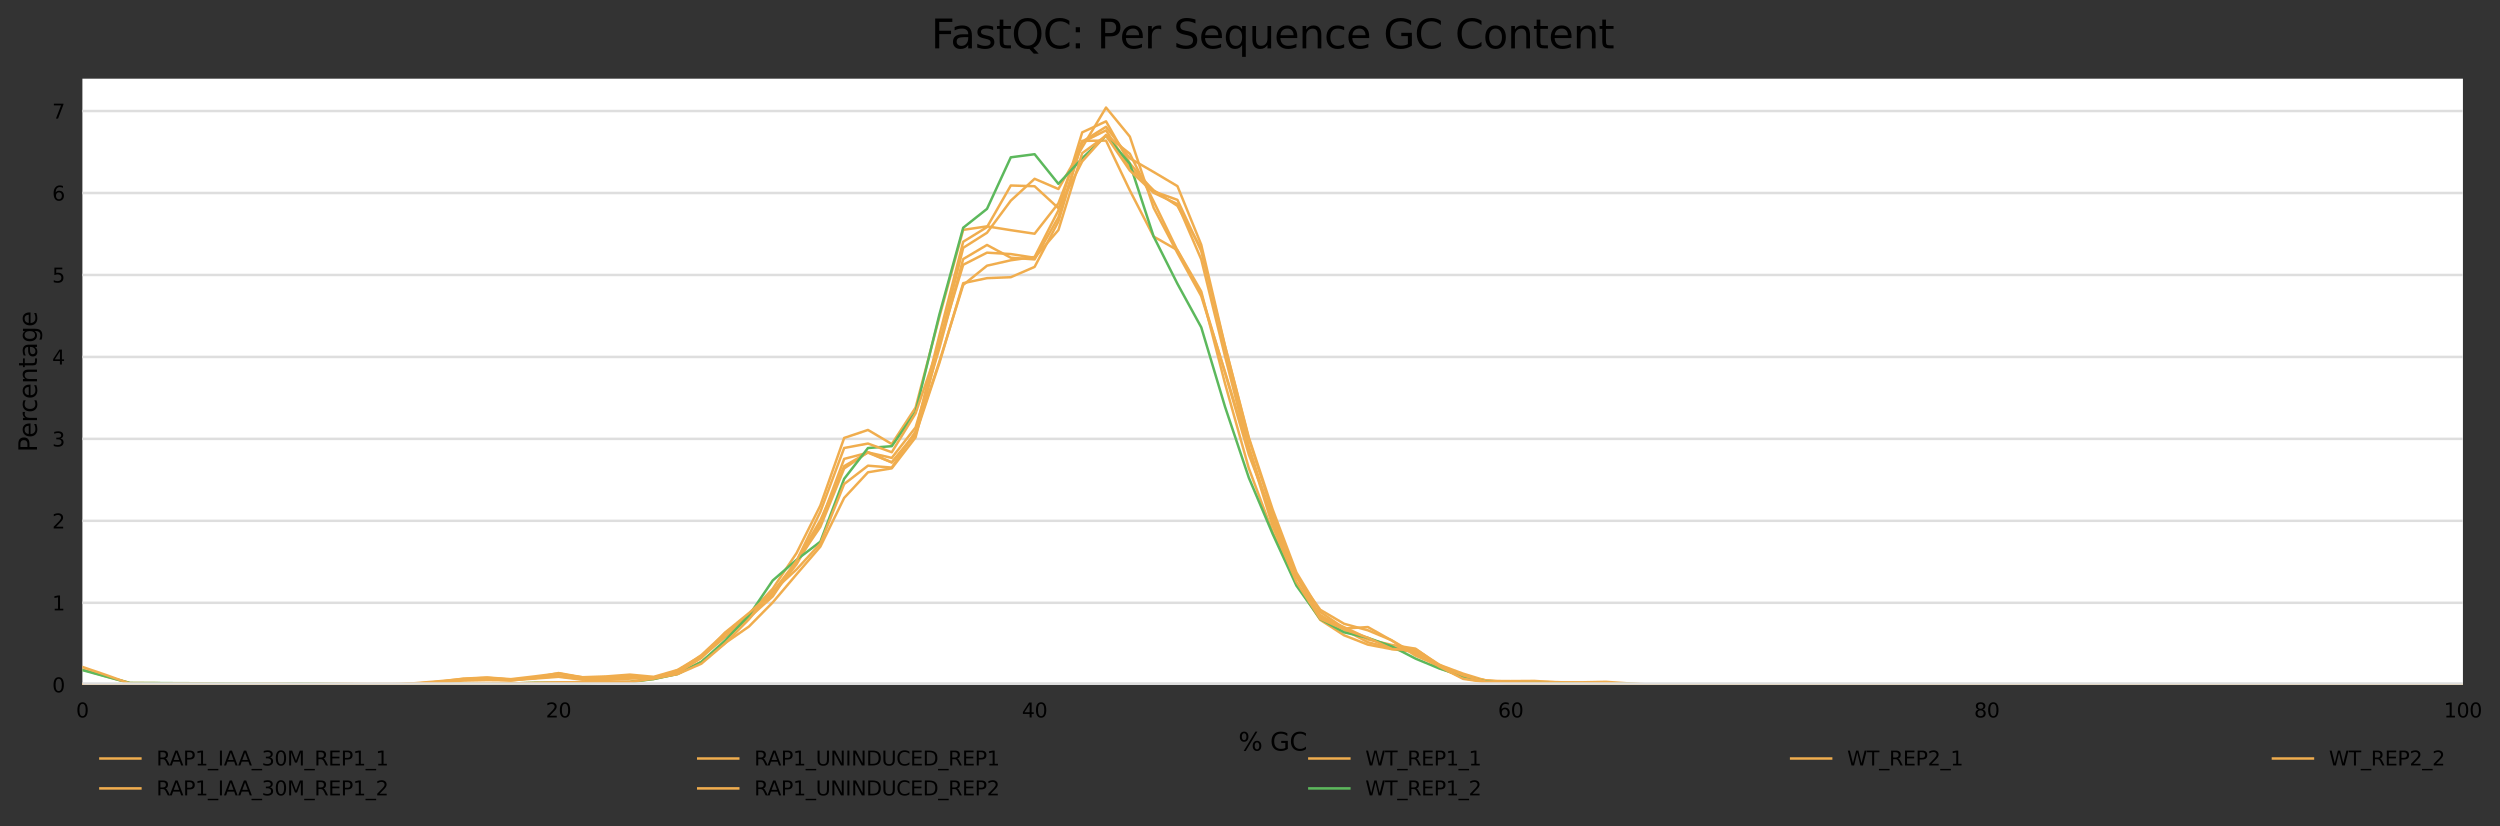 <?xml version="1.0" encoding="utf-8" standalone="no"?>
<!DOCTYPE svg PUBLIC "-//W3C//DTD SVG 1.1//EN"
  "http://www.w3.org/Graphics/SVG/1.1/DTD/svg11.dtd">
<svg xmlns:xlink="http://www.w3.org/1999/xlink" width="1000.298pt" height="330.542pt" viewBox="0 0 1000.298 330.542" xmlns="http://www.w3.org/2000/svg" version="1.1">
 <rect x="0" y="0" width="1000.298" height="330.542" fill="#333333" stroke="none"/>
 <defs>
  <style type="text/css">*{stroke-linejoin: round; stroke-linecap: butt}</style>
 </defs>
 <g id="figure_1">
  <g id="axes_1">
   <g id="patch_1">
    <path d="M 32.968 273.99 
L 985.463 273.99 
L 985.463 31.483 
L 32.968 31.483 
z
" style="fill: #ffffff"/>
   </g>
   <g id="matplotlib.axis_1">
    <g id="xtick_1">
     <g id="text_1">
      <!-- 0 -->
      <g transform="translate(30.423 287.069) scale(0.08 -0.08)">
       <defs>
        <path id="DejaVuSans-30" d="M 2034 4250 
Q 1547 4250 1301 3770 
Q 1056 3291 1056 2328 
Q 1056 1369 1301 889 
Q 1547 409 2034 409 
Q 2525 409 2770 889 
Q 3016 1369 3016 2328 
Q 3016 3291 2770 3770 
Q 2525 4250 2034 4250 
z
M 2034 4750 
Q 2819 4750 3233 4129 
Q 3647 3509 3647 2328 
Q 3647 1150 3233 529 
Q 2819 -91 2034 -91 
Q 1250 -91 836 529 
Q 422 1150 422 2328 
Q 422 3509 836 4129 
Q 1250 4750 2034 4750 
z
" transform="scale(0.016)"/>
       </defs>
       <use xlink:href="#DejaVuSans-30"/>
      </g>
     </g>
    </g>
    <g id="xtick_2">
     <g id="text_2">
      <!-- 20 -->
      <g transform="translate(218.377 287.069) scale(0.08 -0.08)">
       <defs>
        <path id="DejaVuSans-32" d="M 1228 531 
L 3431 531 
L 3431 0 
L 469 0 
L 469 531 
Q 828 903 1448 1529 
Q 2069 2156 2228 2338 
Q 2531 2678 2651 2914 
Q 2772 3150 2772 3378 
Q 2772 3750 2511 3984 
Q 2250 4219 1831 4219 
Q 1534 4219 1204 4116 
Q 875 4013 500 3803 
L 500 4441 
Q 881 4594 1212 4672 
Q 1544 4750 1819 4750 
Q 2544 4750 2975 4387 
Q 3406 4025 3406 3419 
Q 3406 3131 3298 2873 
Q 3191 2616 2906 2266 
Q 2828 2175 2409 1742 
Q 1991 1309 1228 531 
z
" transform="scale(0.016)"/>
       </defs>
       <use xlink:href="#DejaVuSans-32"/>
       <use xlink:href="#DejaVuSans-30" x="63.623"/>
      </g>
     </g>
    </g>
    <g id="xtick_3">
     <g id="text_3">
      <!-- 40 -->
      <g transform="translate(408.876 287.069) scale(0.08 -0.08)">
       <defs>
        <path id="DejaVuSans-34" d="M 2419 4116 
L 825 1625 
L 2419 1625 
L 2419 4116 
z
M 2253 4666 
L 3047 4666 
L 3047 1625 
L 3713 1625 
L 3713 1100 
L 3047 1100 
L 3047 0 
L 2419 0 
L 2419 1100 
L 313 1100 
L 313 1709 
L 2253 4666 
z
" transform="scale(0.016)"/>
       </defs>
       <use xlink:href="#DejaVuSans-34"/>
       <use xlink:href="#DejaVuSans-30" x="63.623"/>
      </g>
     </g>
    </g>
    <g id="xtick_4">
     <g id="text_4">
      <!-- 60 -->
      <g transform="translate(599.375 287.069) scale(0.08 -0.08)">
       <defs>
        <path id="DejaVuSans-36" d="M 2113 2584 
Q 1688 2584 1439 2293 
Q 1191 2003 1191 1497 
Q 1191 994 1439 701 
Q 1688 409 2113 409 
Q 2538 409 2786 701 
Q 3034 994 3034 1497 
Q 3034 2003 2786 2293 
Q 2538 2584 2113 2584 
z
M 3366 4563 
L 3366 3988 
Q 3128 4100 2886 4159 
Q 2644 4219 2406 4219 
Q 1781 4219 1451 3797 
Q 1122 3375 1075 2522 
Q 1259 2794 1537 2939 
Q 1816 3084 2150 3084 
Q 2853 3084 3261 2657 
Q 3669 2231 3669 1497 
Q 3669 778 3244 343 
Q 2819 -91 2113 -91 
Q 1303 -91 875 529 
Q 447 1150 447 2328 
Q 447 3434 972 4092 
Q 1497 4750 2381 4750 
Q 2619 4750 2861 4703 
Q 3103 4656 3366 4563 
z
" transform="scale(0.016)"/>
       </defs>
       <use xlink:href="#DejaVuSans-36"/>
       <use xlink:href="#DejaVuSans-30" x="63.623"/>
      </g>
     </g>
    </g>
    <g id="xtick_5">
     <g id="text_5">
      <!-- 80 -->
      <g transform="translate(789.874 287.069) scale(0.08 -0.08)">
       <defs>
        <path id="DejaVuSans-38" d="M 2034 2216 
Q 1584 2216 1326 1975 
Q 1069 1734 1069 1313 
Q 1069 891 1326 650 
Q 1584 409 2034 409 
Q 2484 409 2743 651 
Q 3003 894 3003 1313 
Q 3003 1734 2745 1975 
Q 2488 2216 2034 2216 
z
M 1403 2484 
Q 997 2584 770 2862 
Q 544 3141 544 3541 
Q 544 4100 942 4425 
Q 1341 4750 2034 4750 
Q 2731 4750 3128 4425 
Q 3525 4100 3525 3541 
Q 3525 3141 3298 2862 
Q 3072 2584 2669 2484 
Q 3125 2378 3379 2068 
Q 3634 1759 3634 1313 
Q 3634 634 3220 271 
Q 2806 -91 2034 -91 
Q 1263 -91 848 271 
Q 434 634 434 1313 
Q 434 1759 690 2068 
Q 947 2378 1403 2484 
z
M 1172 3481 
Q 1172 3119 1398 2916 
Q 1625 2713 2034 2713 
Q 2441 2713 2670 2916 
Q 2900 3119 2900 3481 
Q 2900 3844 2670 4047 
Q 2441 4250 2034 4250 
Q 1625 4250 1398 4047 
Q 1172 3844 1172 3481 
z
" transform="scale(0.016)"/>
       </defs>
       <use xlink:href="#DejaVuSans-38"/>
       <use xlink:href="#DejaVuSans-30" x="63.623"/>
      </g>
     </g>
    </g>
    <g id="xtick_6">
     <g id="text_6">
      <!-- 100 -->
      <g transform="translate(977.828 287.069) scale(0.08 -0.08)">
       <defs>
        <path id="DejaVuSans-31" d="M 794 531 
L 1825 531 
L 1825 4091 
L 703 3866 
L 703 4441 
L 1819 4666 
L 2450 4666 
L 2450 531 
L 3481 531 
L 3481 0 
L 794 0 
L 794 531 
z
" transform="scale(0.016)"/>
       </defs>
       <use xlink:href="#DejaVuSans-31"/>
       <use xlink:href="#DejaVuSans-30" x="63.623"/>
       <use xlink:href="#DejaVuSans-30" x="127.246"/>
      </g>
     </g>
    </g>
    <g id="text_7">
     <!-- % GC -->
     <g transform="translate(495.51 300.331) scale(0.1 -0.1)">
      <defs>
       <path id="DejaVuSans-25" d="M 4653 2053 
Q 4381 2053 4226 1822 
Q 4072 1591 4072 1178 
Q 4072 772 4226 539 
Q 4381 306 4653 306 
Q 4919 306 5073 539 
Q 5228 772 5228 1178 
Q 5228 1588 5073 1820 
Q 4919 2053 4653 2053 
z
M 4653 2450 
Q 5147 2450 5437 2106 
Q 5728 1763 5728 1178 
Q 5728 594 5436 251 
Q 5144 -91 4653 -91 
Q 4153 -91 3862 251 
Q 3572 594 3572 1178 
Q 3572 1766 3864 2108 
Q 4156 2450 4653 2450 
z
M 1428 4353 
Q 1159 4353 1004 4120 
Q 850 3888 850 3481 
Q 850 3069 1003 2837 
Q 1156 2606 1428 2606 
Q 1700 2606 1854 2837 
Q 2009 3069 2009 3481 
Q 2009 3884 1853 4118 
Q 1697 4353 1428 4353 
z
M 4250 4750 
L 4750 4750 
L 1831 -91 
L 1331 -91 
L 4250 4750 
z
M 1428 4750 
Q 1922 4750 2215 4408 
Q 2509 4066 2509 3481 
Q 2509 2891 2217 2550 
Q 1925 2209 1428 2209 
Q 931 2209 642 2551 
Q 353 2894 353 3481 
Q 353 4063 643 4406 
Q 934 4750 1428 4750 
z
" transform="scale(0.016)"/>
       <path id="DejaVuSans-20" transform="scale(0.016)"/>
       <path id="DejaVuSans-47" d="M 3809 666 
L 3809 1919 
L 2778 1919 
L 2778 2438 
L 4434 2438 
L 4434 434 
Q 4069 175 3628 42 
Q 3188 -91 2688 -91 
Q 1594 -91 976 548 
Q 359 1188 359 2328 
Q 359 3472 976 4111 
Q 1594 4750 2688 4750 
Q 3144 4750 3555 4637 
Q 3966 4525 4313 4306 
L 4313 3634 
Q 3963 3931 3569 4081 
Q 3175 4231 2741 4231 
Q 1884 4231 1454 3753 
Q 1025 3275 1025 2328 
Q 1025 1384 1454 906 
Q 1884 428 2741 428 
Q 3075 428 3337 486 
Q 3600 544 3809 666 
z
" transform="scale(0.016)"/>
       <path id="DejaVuSans-43" d="M 4122 4306 
L 4122 3641 
Q 3803 3938 3442 4084 
Q 3081 4231 2675 4231 
Q 1875 4231 1450 3742 
Q 1025 3253 1025 2328 
Q 1025 1406 1450 917 
Q 1875 428 2675 428 
Q 3081 428 3442 575 
Q 3803 722 4122 1019 
L 4122 359 
Q 3791 134 3420 21 
Q 3050 -91 2638 -91 
Q 1578 -91 968 557 
Q 359 1206 359 2328 
Q 359 3453 968 4101 
Q 1578 4750 2638 4750 
Q 3056 4750 3426 4639 
Q 3797 4528 4122 4306 
z
" transform="scale(0.016)"/>
      </defs>
      <use xlink:href="#DejaVuSans-25"/>
      <use xlink:href="#DejaVuSans-20" x="95.02"/>
      <use xlink:href="#DejaVuSans-47" x="126.807"/>
      <use xlink:href="#DejaVuSans-43" x="204.297"/>
     </g>
    </g>
   </g>
   <g id="matplotlib.axis_2">
    <g id="ytick_1">
     <g id="line2d_1">
      <path d="M 32.968 273.99 
L 985.463 273.99 
" clip-path="url(#pf9188cc636)" style="fill: none; stroke: #dedede; stroke-linecap: square"/>
     </g>
     <g id="text_8">
      <!-- 0 -->
      <g transform="translate(20.878 277.029) scale(0.08 -0.08)">
       <use xlink:href="#DejaVuSans-30"/>
      </g>
     </g>
    </g>
    <g id="ytick_2">
     <g id="line2d_2">
      <path d="M 32.968 241.195 
L 985.463 241.195 
" clip-path="url(#pf9188cc636)" style="fill: none; stroke: #dedede; stroke-linecap: square"/>
     </g>
     <g id="text_9">
      <!-- 1 -->
      <g transform="translate(20.878 244.234) scale(0.08 -0.08)">
       <use xlink:href="#DejaVuSans-31"/>
      </g>
     </g>
    </g>
    <g id="ytick_3">
     <g id="line2d_3">
      <path d="M 32.968 208.399 
L 985.463 208.399 
" clip-path="url(#pf9188cc636)" style="fill: none; stroke: #dedede; stroke-linecap: square"/>
     </g>
     <g id="text_10">
      <!-- 2 -->
      <g transform="translate(20.878 211.439) scale(0.08 -0.08)">
       <use xlink:href="#DejaVuSans-32"/>
      </g>
     </g>
    </g>
    <g id="ytick_4">
     <g id="line2d_4">
      <path d="M 32.968 175.604 
L 985.463 175.604 
" clip-path="url(#pf9188cc636)" style="fill: none; stroke: #dedede; stroke-linecap: square"/>
     </g>
     <g id="text_11">
      <!-- 3 -->
      <g transform="translate(20.878 178.644) scale(0.08 -0.08)">
       <defs>
        <path id="DejaVuSans-33" d="M 2597 2516 
Q 3050 2419 3304 2112 
Q 3559 1806 3559 1356 
Q 3559 666 3084 287 
Q 2609 -91 1734 -91 
Q 1441 -91 1130 -33 
Q 819 25 488 141 
L 488 750 
Q 750 597 1062 519 
Q 1375 441 1716 441 
Q 2309 441 2620 675 
Q 2931 909 2931 1356 
Q 2931 1769 2642 2001 
Q 2353 2234 1838 2234 
L 1294 2234 
L 1294 2753 
L 1863 2753 
Q 2328 2753 2575 2939 
Q 2822 3125 2822 3475 
Q 2822 3834 2567 4026 
Q 2313 4219 1838 4219 
Q 1578 4219 1281 4162 
Q 984 4106 628 3988 
L 628 4550 
Q 988 4650 1302 4700 
Q 1616 4750 1894 4750 
Q 2613 4750 3031 4423 
Q 3450 4097 3450 3541 
Q 3450 3153 3228 2886 
Q 3006 2619 2597 2516 
z
" transform="scale(0.016)"/>
       </defs>
       <use xlink:href="#DejaVuSans-33"/>
      </g>
     </g>
    </g>
    <g id="ytick_5">
     <g id="line2d_5">
      <path d="M 32.968 142.809 
L 985.463 142.809 
" clip-path="url(#pf9188cc636)" style="fill: none; stroke: #dedede; stroke-linecap: square"/>
     </g>
     <g id="text_12">
      <!-- 4 -->
      <g transform="translate(20.878 145.848) scale(0.08 -0.08)">
       <use xlink:href="#DejaVuSans-34"/>
      </g>
     </g>
    </g>
    <g id="ytick_6">
     <g id="line2d_6">
      <path d="M 32.968 110.014 
L 985.463 110.014 
" clip-path="url(#pf9188cc636)" style="fill: none; stroke: #dedede; stroke-linecap: square"/>
     </g>
     <g id="text_13">
      <!-- 5 -->
      <g transform="translate(20.878 113.053) scale(0.08 -0.08)">
       <defs>
        <path id="DejaVuSans-35" d="M 691 4666 
L 3169 4666 
L 3169 4134 
L 1269 4134 
L 1269 2991 
Q 1406 3038 1543 3061 
Q 1681 3084 1819 3084 
Q 2600 3084 3056 2656 
Q 3513 2228 3513 1497 
Q 3513 744 3044 326 
Q 2575 -91 1722 -91 
Q 1428 -91 1123 -41 
Q 819 9 494 109 
L 494 744 
Q 775 591 1075 516 
Q 1375 441 1709 441 
Q 2250 441 2565 725 
Q 2881 1009 2881 1497 
Q 2881 1984 2565 2268 
Q 2250 2553 1709 2553 
Q 1456 2553 1204 2497 
Q 953 2441 691 2322 
L 691 4666 
z
" transform="scale(0.016)"/>
       </defs>
       <use xlink:href="#DejaVuSans-35"/>
      </g>
     </g>
    </g>
    <g id="ytick_7">
     <g id="line2d_7">
      <path d="M 32.968 77.218 
L 985.463 77.218 
" clip-path="url(#pf9188cc636)" style="fill: none; stroke: #dedede; stroke-linecap: square"/>
     </g>
     <g id="text_14">
      <!-- 6 -->
      <g transform="translate(20.878 80.258) scale(0.08 -0.08)">
       <use xlink:href="#DejaVuSans-36"/>
      </g>
     </g>
    </g>
    <g id="ytick_8">
     <g id="line2d_8">
      <path d="M 32.968 44.423 
L 985.463 44.423 
" clip-path="url(#pf9188cc636)" style="fill: none; stroke: #dedede; stroke-linecap: square"/>
     </g>
     <g id="text_15">
      <!-- 7 -->
      <g transform="translate(20.878 47.462) scale(0.08 -0.08)">
       <defs>
        <path id="DejaVuSans-37" d="M 525 4666 
L 3525 4666 
L 3525 4397 
L 1831 0 
L 1172 0 
L 2766 4134 
L 525 4134 
L 525 4666 
z
" transform="scale(0.016)"/>
       </defs>
       <use xlink:href="#DejaVuSans-37"/>
      </g>
     </g>
    </g>
    <g id="text_16">
     <!-- Percentage -->
     <g transform="translate(14.798 180.859) rotate(-90) scale(0.1 -0.1)">
      <defs>
       <path id="DejaVuSans-50" d="M 1259 4147 
L 1259 2394 
L 2053 2394 
Q 2494 2394 2734 2622 
Q 2975 2850 2975 3272 
Q 2975 3691 2734 3919 
Q 2494 4147 2053 4147 
L 1259 4147 
z
M 628 4666 
L 2053 4666 
Q 2838 4666 3239 4311 
Q 3641 3956 3641 3272 
Q 3641 2581 3239 2228 
Q 2838 1875 2053 1875 
L 1259 1875 
L 1259 0 
L 628 0 
L 628 4666 
z
" transform="scale(0.016)"/>
       <path id="DejaVuSans-65" d="M 3597 1894 
L 3597 1613 
L 953 1613 
Q 991 1019 1311 708 
Q 1631 397 2203 397 
Q 2534 397 2845 478 
Q 3156 559 3463 722 
L 3463 178 
Q 3153 47 2828 -22 
Q 2503 -91 2169 -91 
Q 1331 -91 842 396 
Q 353 884 353 1716 
Q 353 2575 817 3079 
Q 1281 3584 2069 3584 
Q 2775 3584 3186 3129 
Q 3597 2675 3597 1894 
z
M 3022 2063 
Q 3016 2534 2758 2815 
Q 2500 3097 2075 3097 
Q 1594 3097 1305 2825 
Q 1016 2553 972 2059 
L 3022 2063 
z
" transform="scale(0.016)"/>
       <path id="DejaVuSans-72" d="M 2631 2963 
Q 2534 3019 2420 3045 
Q 2306 3072 2169 3072 
Q 1681 3072 1420 2755 
Q 1159 2438 1159 1844 
L 1159 0 
L 581 0 
L 581 3500 
L 1159 3500 
L 1159 2956 
Q 1341 3275 1631 3429 
Q 1922 3584 2338 3584 
Q 2397 3584 2469 3576 
Q 2541 3569 2628 3553 
L 2631 2963 
z
" transform="scale(0.016)"/>
       <path id="DejaVuSans-63" d="M 3122 3366 
L 3122 2828 
Q 2878 2963 2633 3030 
Q 2388 3097 2138 3097 
Q 1578 3097 1268 2742 
Q 959 2388 959 1747 
Q 959 1106 1268 751 
Q 1578 397 2138 397 
Q 2388 397 2633 464 
Q 2878 531 3122 666 
L 3122 134 
Q 2881 22 2623 -34 
Q 2366 -91 2075 -91 
Q 1284 -91 818 406 
Q 353 903 353 1747 
Q 353 2603 823 3093 
Q 1294 3584 2113 3584 
Q 2378 3584 2631 3529 
Q 2884 3475 3122 3366 
z
" transform="scale(0.016)"/>
       <path id="DejaVuSans-6e" d="M 3513 2113 
L 3513 0 
L 2938 0 
L 2938 2094 
Q 2938 2591 2744 2837 
Q 2550 3084 2163 3084 
Q 1697 3084 1428 2787 
Q 1159 2491 1159 1978 
L 1159 0 
L 581 0 
L 581 3500 
L 1159 3500 
L 1159 2956 
Q 1366 3272 1645 3428 
Q 1925 3584 2291 3584 
Q 2894 3584 3203 3211 
Q 3513 2838 3513 2113 
z
" transform="scale(0.016)"/>
       <path id="DejaVuSans-74" d="M 1172 4494 
L 1172 3500 
L 2356 3500 
L 2356 3053 
L 1172 3053 
L 1172 1153 
Q 1172 725 1289 603 
Q 1406 481 1766 481 
L 2356 481 
L 2356 0 
L 1766 0 
Q 1100 0 847 248 
Q 594 497 594 1153 
L 594 3053 
L 172 3053 
L 172 3500 
L 594 3500 
L 594 4494 
L 1172 4494 
z
" transform="scale(0.016)"/>
       <path id="DejaVuSans-61" d="M 2194 1759 
Q 1497 1759 1228 1600 
Q 959 1441 959 1056 
Q 959 750 1161 570 
Q 1363 391 1709 391 
Q 2188 391 2477 730 
Q 2766 1069 2766 1631 
L 2766 1759 
L 2194 1759 
z
M 3341 1997 
L 3341 0 
L 2766 0 
L 2766 531 
Q 2569 213 2275 61 
Q 1981 -91 1556 -91 
Q 1019 -91 701 211 
Q 384 513 384 1019 
Q 384 1609 779 1909 
Q 1175 2209 1959 2209 
L 2766 2209 
L 2766 2266 
Q 2766 2663 2505 2880 
Q 2244 3097 1772 3097 
Q 1472 3097 1187 3025 
Q 903 2953 641 2809 
L 641 3341 
Q 956 3463 1253 3523 
Q 1550 3584 1831 3584 
Q 2591 3584 2966 3190 
Q 3341 2797 3341 1997 
z
" transform="scale(0.016)"/>
       <path id="DejaVuSans-67" d="M 2906 1791 
Q 2906 2416 2648 2759 
Q 2391 3103 1925 3103 
Q 1463 3103 1205 2759 
Q 947 2416 947 1791 
Q 947 1169 1205 825 
Q 1463 481 1925 481 
Q 2391 481 2648 825 
Q 2906 1169 2906 1791 
z
M 3481 434 
Q 3481 -459 3084 -895 
Q 2688 -1331 1869 -1331 
Q 1566 -1331 1297 -1286 
Q 1028 -1241 775 -1147 
L 775 -588 
Q 1028 -725 1275 -790 
Q 1522 -856 1778 -856 
Q 2344 -856 2625 -561 
Q 2906 -266 2906 331 
L 2906 616 
Q 2728 306 2450 153 
Q 2172 0 1784 0 
Q 1141 0 747 490 
Q 353 981 353 1791 
Q 353 2603 747 3093 
Q 1141 3584 1784 3584 
Q 2172 3584 2450 3431 
Q 2728 3278 2906 2969 
L 2906 3500 
L 3481 3500 
L 3481 434 
z
" transform="scale(0.016)"/>
      </defs>
      <use xlink:href="#DejaVuSans-50"/>
      <use xlink:href="#DejaVuSans-65" x="56.678"/>
      <use xlink:href="#DejaVuSans-72" x="118.201"/>
      <use xlink:href="#DejaVuSans-63" x="157.064"/>
      <use xlink:href="#DejaVuSans-65" x="212.045"/>
      <use xlink:href="#DejaVuSans-6e" x="273.568"/>
      <use xlink:href="#DejaVuSans-74" x="336.947"/>
      <use xlink:href="#DejaVuSans-61" x="376.156"/>
      <use xlink:href="#DejaVuSans-67" x="437.436"/>
      <use xlink:href="#DejaVuSans-65" x="500.912"/>
     </g>
    </g>
   </g>
   <g id="line2d_9">
    <path d="M 32.968 273.99 
L 42.493 273.99 
L 52.018 273.99 
L 61.543 273.99 
L 71.068 273.99 
L 80.593 273.99 
L 90.118 273.957 
L 99.643 273.957 
L 109.168 273.957 
L 118.693 273.924 
L 128.218 273.957 
L 137.743 273.924 
L 147.268 273.924 
L 156.792 273.924 
L 166.317 273.564 
L 175.842 272.973 
L 185.367 271.793 
L 194.892 271.432 
L 204.417 271.891 
L 213.942 271.235 
L 223.467 270.579 
L 232.992 271.76 
L 242.517 271.399 
L 252.042 271.137 
L 261.567 271.662 
L 271.092 268.218 
L 280.617 263.036 
L 290.142 254.903 
L 299.667 247.196 
L 309.192 238.637 
L 318.717 224.338 
L 328.242 208.17 
L 337.767 186.492 
L 347.291 181.015 
L 356.816 183.213 
L 366.341 171.013 
L 375.866 139.365 
L 385.391 103.651 
L 394.916 98.011 
L 404.441 103.127 
L 413.966 103.782 
L 423.491 86.926 
L 433.016 56.918 
L 442.541 52.163 
L 452.066 67.085 
L 461.591 76.136 
L 471.116 82.367 
L 480.641 99.552 
L 490.166 139.661 
L 499.691 178.687 
L 509.216 208.793 
L 518.741 233.947 
L 528.266 246.048 
L 537.79 251.952 
L 547.315 256.969 
L 556.84 259.363 
L 566.365 259.724 
L 575.89 265.955 
L 585.415 270.776 
L 594.94 272.285 
L 604.465 272.941 
L 613.99 272.973 
L 623.515 273.203 
L 633.04 273.301 
L 642.565 273.4 
L 652.09 273.728 
L 661.615 273.924 
L 671.14 273.957 
L 680.665 273.99 
L 690.19 273.99 
L 699.715 273.99 
L 709.24 273.99 
L 718.765 273.99 
L 728.289 273.99 
L 737.814 273.99 
L 747.339 273.99 
L 756.864 273.99 
L 766.389 273.99 
L 775.914 273.99 
L 785.439 273.99 
L 794.964 273.99 
L 804.489 273.99 
L 814.014 273.99 
L 823.539 273.99 
L 833.064 273.99 
L 842.589 273.99 
L 852.114 273.99 
L 861.639 273.99 
L 871.164 273.99 
L 880.689 273.99 
L 890.214 273.99 
L 899.739 273.99 
L 909.264 273.99 
L 918.788 273.99 
L 928.313 273.99 
L 937.838 273.99 
L 947.363 273.99 
L 956.888 273.99 
L 966.413 273.99 
L 975.938 273.99 
L 985.463 273.99 
" clip-path="url(#pf9188cc636)" style="fill: none; stroke: #f0ad4e; stroke-linecap: square"/>
   </g>
   <g id="line2d_10">
    <path d="M 32.968 267.896 
L 42.493 270.648 
L 52.018 273.269 
L 61.543 273.302 
L 71.068 273.531 
L 80.593 273.63 
L 90.118 273.63 
L 99.643 273.597 
L 109.168 273.695 
L 118.693 273.761 
L 128.218 273.662 
L 137.743 273.695 
L 147.268 273.728 
L 156.792 273.662 
L 166.317 273.728 
L 175.842 273.761 
L 185.367 273.859 
L 194.892 273.793 
L 204.417 273.63 
L 213.942 273.368 
L 223.467 273.138 
L 232.992 273.171 
L 242.517 272.843 
L 252.042 272.712 
L 261.567 271.664 
L 271.092 269.6 
L 280.617 264.75 
L 290.142 257.313 
L 299.667 250.694 
L 309.192 241.029 
L 318.717 229.79 
L 328.242 218.716 
L 337.767 199.221 
L 347.291 188.965 
L 356.816 187.393 
L 366.341 175.008 
L 375.866 137.754 
L 385.391 99.157 
L 394.916 93.128 
L 404.441 80.284 
L 413.966 71.536 
L 423.491 75.632 
L 433.016 58.955 
L 442.541 43.031 
L 452.066 54.662 
L 461.591 83.135 
L 471.116 101.221 
L 480.641 118.488 
L 490.166 148.861 
L 499.691 180.119 
L 509.216 208.362 
L 518.741 230.74 
L 528.266 243.977 
L 537.79 249.58 
L 547.315 252.201 
L 556.84 256.199 
L 566.365 261.769 
L 575.89 265.995 
L 585.415 269.534 
L 594.94 272.45 
L 604.465 272.516 
L 613.99 272.45 
L 623.515 273.04 
L 633.04 273.007 
L 642.565 272.811 
L 652.09 273.466 
L 661.615 273.957 
L 671.14 273.99 
L 680.665 273.99 
L 690.19 273.99 
L 699.715 273.99 
L 709.24 273.957 
L 718.765 273.957 
L 728.289 273.99 
L 737.814 273.99 
L 747.339 273.99 
L 756.864 273.99 
L 766.389 273.99 
L 775.914 273.99 
L 785.439 273.99 
L 794.964 273.99 
L 804.489 273.99 
L 814.014 273.99 
L 823.539 273.99 
L 833.064 273.99 
L 842.589 273.99 
L 852.114 273.99 
L 861.639 273.99 
L 871.164 273.99 
L 880.689 273.99 
L 890.214 273.99 
L 899.739 273.99 
L 909.264 273.99 
L 918.788 273.99 
L 928.313 273.99 
L 937.838 273.99 
L 947.363 273.99 
L 956.888 273.99 
L 966.413 273.99 
L 975.938 273.99 
L 985.463 273.99 
" clip-path="url(#pf9188cc636)" style="fill: none; stroke: #f0ad4e; stroke-linecap: square"/>
   </g>
   <g id="line2d_11">
    <path d="M 32.968 273.99 
L 42.493 273.99 
L 52.018 273.99 
L 61.543 273.99 
L 71.068 273.99 
L 80.593 273.99 
L 90.118 273.99 
L 99.643 273.957 
L 109.168 273.957 
L 118.693 273.957 
L 128.218 273.957 
L 137.743 273.924 
L 147.268 273.924 
L 156.792 273.957 
L 166.317 273.531 
L 175.842 272.777 
L 185.367 272.055 
L 194.892 271.694 
L 204.417 272.317 
L 213.942 271.17 
L 223.467 269.3 
L 232.992 270.973 
L 242.517 270.645 
L 252.042 269.923 
L 261.567 270.809 
L 271.092 268.054 
L 280.617 262.381 
L 290.142 253.854 
L 299.667 246.311 
L 309.192 237.063 
L 318.717 224.863 
L 328.242 210.826 
L 337.767 187.443 
L 347.291 180.917 
L 356.816 185.016 
L 366.341 173.21 
L 375.866 144.678 
L 385.391 114.015 
L 394.916 106.308 
L 404.441 104.143 
L 413.966 102.799 
L 423.491 84.171 
L 433.016 52.95 
L 442.541 48.555 
L 452.066 65.379 
L 461.591 76.562 
L 471.116 79.973 
L 480.641 100.437 
L 490.166 138.578 
L 499.691 175.604 
L 509.216 205.35 
L 518.741 230.93 
L 528.266 247 
L 537.79 250.935 
L 547.315 255.395 
L 556.84 258.871 
L 566.365 260.675 
L 575.89 267.3 
L 585.415 270.776 
L 594.94 272.252 
L 604.465 273.17 
L 613.99 272.809 
L 623.515 272.941 
L 633.04 273.269 
L 642.565 273.465 
L 652.09 273.826 
L 661.615 273.99 
L 671.14 273.99 
L 680.665 273.99 
L 690.19 273.99 
L 699.715 273.99 
L 709.24 273.99 
L 718.765 273.99 
L 728.289 273.99 
L 737.814 273.99 
L 747.339 273.99 
L 756.864 273.99 
L 766.389 273.99 
L 775.914 273.99 
L 785.439 273.99 
L 794.964 273.99 
L 804.489 273.99 
L 814.014 273.99 
L 823.539 273.99 
L 833.064 273.99 
L 842.589 273.99 
L 852.114 273.99 
L 861.639 273.99 
L 871.164 273.99 
L 880.689 273.99 
L 890.214 273.99 
L 899.739 273.99 
L 909.264 273.99 
L 918.788 273.99 
L 928.313 273.99 
L 937.838 273.99 
L 947.363 273.99 
L 956.888 273.99 
L 966.413 273.99 
L 975.938 273.99 
L 985.463 273.99 
" clip-path="url(#pf9188cc636)" style="fill: none; stroke: #f0ad4e; stroke-linecap: square"/>
   </g>
   <g id="line2d_12">
    <path d="M 32.968 273.99 
L 42.493 273.99 
L 52.018 273.99 
L 61.543 273.99 
L 71.068 273.99 
L 80.593 273.99 
L 90.118 273.974 
L 99.643 273.974 
L 109.168 273.99 
L 118.693 273.974 
L 128.218 273.974 
L 137.743 273.974 
L 147.268 273.941 
L 156.792 273.924 
L 166.317 273.629 
L 175.842 272.777 
L 185.367 271.53 
L 194.892 271.071 
L 204.417 271.744 
L 213.942 270.629 
L 223.467 269.432 
L 232.992 271.186 
L 242.517 270.94 
L 252.042 270.579 
L 261.567 271.153 
L 271.092 268.53 
L 280.617 262.135 
L 290.142 253.247 
L 299.667 246.901 
L 309.192 237.866 
L 318.717 225.797 
L 328.242 209.236 
L 337.767 183.606 
L 347.291 181.13 
L 356.816 185.016 
L 366.341 173.915 
L 375.866 145.236 
L 385.391 113.293 
L 394.916 111.293 
L 404.441 110.915 
L 413.966 106.783 
L 423.491 88.631 
L 433.016 56.688 
L 442.541 50.736 
L 452.066 63.346 
L 461.591 68.823 
L 471.116 74.48 
L 480.641 97.929 
L 490.166 138.464 
L 499.691 175.112 
L 509.216 203.857 
L 518.741 229.077 
L 528.266 244.835 
L 537.79 251.345 
L 547.315 255.854 
L 556.84 258.035 
L 566.365 259.544 
L 575.89 266.283 
L 585.415 271.006 
L 594.94 272.76 
L 604.465 273.449 
L 613.99 273.4 
L 623.515 273.646 
L 633.04 273.728 
L 642.565 273.711 
L 652.09 273.875 
L 661.615 273.99 
L 671.14 273.99 
L 680.665 273.974 
L 690.19 273.974 
L 699.715 273.99 
L 709.24 273.99 
L 718.765 273.99 
L 728.289 273.99 
L 737.814 273.99 
L 747.339 273.99 
L 756.864 273.99 
L 766.389 273.99 
L 775.914 273.99 
L 785.439 273.99 
L 794.964 273.99 
L 804.489 273.99 
L 814.014 273.99 
L 823.539 273.99 
L 833.064 273.99 
L 842.589 273.99 
L 852.114 273.99 
L 861.639 273.99 
L 871.164 273.99 
L 880.689 273.99 
L 890.214 273.99 
L 899.739 273.99 
L 909.264 273.99 
L 918.788 273.99 
L 928.313 273.99 
L 937.838 273.99 
L 947.363 273.99 
L 956.888 273.99 
L 966.413 273.99 
L 975.938 273.99 
L 985.463 273.99 
" clip-path="url(#pf9188cc636)" style="fill: none; stroke: #f0ad4e; stroke-linecap: square"/>
   </g>
   <g id="line2d_13">
    <path d="M 32.968 273.957 
L 42.493 273.957 
L 52.018 273.957 
L 61.543 273.974 
L 71.068 273.99 
L 80.593 273.99 
L 90.118 273.974 
L 99.643 273.957 
L 109.168 273.974 
L 118.693 273.99 
L 128.218 273.957 
L 137.743 273.957 
L 147.268 273.941 
L 156.792 273.924 
L 166.317 273.662 
L 175.842 272.924 
L 185.367 272.318 
L 194.892 272.137 
L 204.417 272.219 
L 213.942 271.514 
L 223.467 270.809 
L 232.992 271.957 
L 242.517 272.055 
L 252.042 271.547 
L 261.567 271.038 
L 271.092 269.022 
L 280.617 263.233 
L 290.142 253.444 
L 299.667 245.753 
L 309.192 235.538 
L 318.717 221.305 
L 328.242 202.251 
L 337.767 175.228 
L 347.291 172.03 
L 356.816 177.671 
L 366.341 163.077 
L 375.866 126.773 
L 385.391 91.977 
L 394.916 90.567 
L 404.441 92.092 
L 413.966 93.518 
L 423.491 81.335 
L 433.016 56.362 
L 442.541 56.263 
L 452.066 76.186 
L 461.591 94.65 
L 471.116 100.094 
L 480.641 116.623 
L 490.166 153.517 
L 499.691 187.427 
L 509.216 212.893 
L 518.741 233.619 
L 528.266 248.033 
L 537.79 254.198 
L 547.315 257.937 
L 556.84 259.741 
L 566.365 260.888 
L 575.89 266.775 
L 585.415 271.317 
L 594.94 272.99 
L 604.465 273.498 
L 613.99 273.547 
L 623.515 273.629 
L 633.04 273.613 
L 642.565 273.679 
L 652.09 273.908 
L 661.615 273.99 
L 671.14 273.99 
L 680.665 273.974 
L 690.19 273.957 
L 699.715 273.974 
L 709.24 273.99 
L 718.765 273.99 
L 728.289 273.99 
L 737.814 273.99 
L 747.339 273.99 
L 756.864 273.99 
L 766.389 273.99 
L 775.914 273.99 
L 785.439 273.99 
L 794.964 273.99 
L 804.489 273.99 
L 814.014 273.99 
L 823.539 273.99 
L 833.064 273.99 
L 842.589 273.99 
L 852.114 273.99 
L 861.639 273.99 
L 871.164 273.99 
L 880.689 273.99 
L 890.214 273.99 
L 899.739 273.99 
L 909.264 273.99 
L 918.788 273.99 
L 928.313 273.99 
L 937.838 273.99 
L 947.363 273.99 
L 956.888 273.99 
L 966.413 273.99 
L 975.938 273.99 
L 985.463 273.99 
" clip-path="url(#pf9188cc636)" style="fill: none; stroke: #f0ad4e; stroke-linecap: square"/>
   </g>
   <g id="line2d_14">
    <path d="M 32.968 268.125 
L 42.493 270.73 
L 52.018 273.286 
L 61.543 273.302 
L 71.068 273.351 
L 80.593 273.384 
L 90.118 273.531 
L 99.643 273.613 
L 109.168 273.58 
L 118.693 273.449 
L 128.218 273.548 
L 137.743 273.744 
L 147.268 273.81 
L 156.792 273.843 
L 166.317 273.81 
L 175.842 273.712 
L 185.367 273.613 
L 194.892 273.613 
L 204.417 273.499 
L 213.942 273.171 
L 223.467 273.236 
L 232.992 273.368 
L 242.517 273.089 
L 252.042 272.942 
L 261.567 271.68 
L 271.092 269.698 
L 280.617 264.881 
L 290.142 256.296 
L 299.667 246.27 
L 309.192 232.246 
L 318.717 223.989 
L 328.242 216.732 
L 337.767 191.584 
L 347.291 179.264 
L 356.816 178.526 
L 366.341 164.797 
L 375.866 125.822 
L 385.391 91.123 
L 394.916 83.571 
L 404.441 62.944 
L 413.966 61.699 
L 423.491 73.561 
L 433.016 63.321 
L 442.541 54.278 
L 452.066 65.5 
L 461.591 94.629 
L 471.116 113.551 
L 480.641 130.967 
L 490.166 162.782 
L 499.691 191.19 
L 509.216 213.635 
L 518.741 234.36 
L 528.266 247.712 
L 537.79 253.003 
L 547.315 255.215 
L 556.84 258.606 
L 566.365 263.521 
L 575.89 267.47 
L 585.415 270.566 
L 594.94 272.81 
L 604.465 273.351 
L 613.99 273.318 
L 623.515 273.4 
L 633.04 273.597 
L 642.565 273.433 
L 652.09 273.646 
L 661.615 273.974 
L 671.14 273.99 
L 680.665 273.974 
L 690.19 273.974 
L 699.715 273.99 
L 709.24 273.99 
L 718.765 273.99 
L 728.289 273.99 
L 737.814 273.99 
L 747.339 273.974 
L 756.864 273.974 
L 766.389 273.99 
L 775.914 273.99 
L 785.439 273.99 
L 794.964 273.99 
L 804.489 273.99 
L 814.014 273.99 
L 823.539 273.99 
L 833.064 273.99 
L 842.589 273.99 
L 852.114 273.99 
L 861.639 273.99 
L 871.164 273.99 
L 880.689 273.99 
L 890.214 273.99 
L 899.739 273.99 
L 909.264 273.99 
L 918.788 273.99 
L 928.313 273.99 
L 937.838 273.99 
L 947.363 273.99 
L 956.888 273.99 
L 966.413 273.99 
L 975.938 273.99 
L 985.463 273.99 
" clip-path="url(#pf9188cc636)" style="fill: none; stroke: #5cb85c; stroke-linecap: square"/>
   </g>
   <g id="line2d_15">
    <path d="M 32.968 273.99 
L 42.493 273.99 
L 52.018 273.99 
L 61.543 273.99 
L 71.068 273.99 
L 80.593 273.99 
L 90.118 273.957 
L 99.643 273.957 
L 109.168 273.957 
L 118.693 273.892 
L 128.218 273.892 
L 137.743 273.957 
L 147.268 273.99 
L 156.792 273.99 
L 166.317 273.334 
L 175.842 272.547 
L 185.367 271.662 
L 194.892 271.17 
L 204.417 271.924 
L 213.942 271.399 
L 223.467 269.727 
L 232.992 270.973 
L 242.517 271.629 
L 252.042 271.202 
L 261.567 271.334 
L 271.092 269.333 
L 280.617 263.069 
L 290.142 253.067 
L 299.667 245.294 
L 309.192 236.964 
L 318.717 224.404 
L 328.242 204.792 
L 337.767 179.244 
L 347.291 177.474 
L 356.816 180.95 
L 366.341 165.405 
L 375.866 137.463 
L 385.391 105.947 
L 394.916 101.093 
L 404.441 101.651 
L 413.966 103.127 
L 423.491 92.042 
L 433.016 61.28 
L 442.541 54.294 
L 452.066 68.232 
L 461.591 77.153 
L 471.116 81.646 
L 480.641 103.782 
L 490.166 142.612 
L 499.691 179.835 
L 509.216 210.498 
L 518.741 232.865 
L 528.266 247.623 
L 537.79 251.788 
L 547.315 255.166 
L 556.84 259.659 
L 566.365 260.282 
L 575.89 266.71 
L 585.415 271.629 
L 594.94 273.006 
L 604.465 273.531 
L 613.99 273.433 
L 623.515 273.662 
L 633.04 273.859 
L 642.565 273.793 
L 652.09 273.793 
L 661.615 273.924 
L 671.14 273.99 
L 680.665 273.99 
L 690.19 273.99 
L 699.715 273.99 
L 709.24 273.99 
L 718.765 273.99 
L 728.289 273.99 
L 737.814 273.99 
L 747.339 273.99 
L 756.864 273.99 
L 766.389 273.99 
L 775.914 273.99 
L 785.439 273.99 
L 794.964 273.99 
L 804.489 273.99 
L 814.014 273.99 
L 823.539 273.99 
L 833.064 273.99 
L 842.589 273.99 
L 852.114 273.99 
L 861.639 273.99 
L 871.164 273.99 
L 880.689 273.99 
L 890.214 273.99 
L 899.739 273.99 
L 909.264 273.99 
L 918.788 273.99 
L 928.313 273.99 
L 937.838 273.99 
L 947.363 273.99 
L 956.888 273.99 
L 966.413 273.99 
L 975.938 273.99 
L 985.463 273.99 
" clip-path="url(#pf9188cc636)" style="fill: none; stroke: #f0ad4e; stroke-linecap: square"/>
   </g>
   <g id="line2d_16">
    <path d="M 32.968 266.848 
L 42.493 270.092 
L 52.018 273.531 
L 61.543 273.662 
L 71.068 273.531 
L 80.593 273.531 
L 90.118 273.695 
L 99.643 273.662 
L 109.168 273.564 
L 118.693 273.662 
L 128.218 273.63 
L 137.743 273.597 
L 147.268 273.695 
L 156.792 273.728 
L 166.317 273.499 
L 175.842 273.466 
L 185.367 273.63 
L 194.892 273.499 
L 204.417 273.499 
L 213.942 273.204 
L 223.467 273.007 
L 232.992 272.942 
L 242.517 272.778 
L 252.042 272.876 
L 261.567 271.5 
L 271.092 269.731 
L 280.617 265.571 
L 290.142 257.414 
L 299.667 247.782 
L 309.192 236.579 
L 318.717 227.832 
L 328.242 217.48 
L 337.767 193.664 
L 347.291 186.325 
L 356.816 187.079 
L 366.341 172.599 
L 375.866 134.139 
L 385.391 96.728 
L 394.916 90.864 
L 404.441 74.222 
L 413.966 74.517 
L 423.491 83.297 
L 433.016 64.591 
L 442.541 53.977 
L 452.066 61.511 
L 461.591 80.577 
L 471.116 100.2 
L 480.641 117.596 
L 490.166 149.176 
L 499.691 181.936 
L 509.216 206.702 
L 518.741 229.863 
L 528.266 246.669 
L 537.79 251.484 
L 547.315 250.895 
L 556.84 256.267 
L 566.365 262.328 
L 575.89 266.455 
L 585.415 270.223 
L 594.94 272.876 
L 604.465 273.073 
L 613.99 273.302 
L 623.515 273.63 
L 633.04 273.466 
L 642.565 273.368 
L 652.09 273.662 
L 661.615 273.925 
L 671.14 273.925 
L 680.665 273.957 
L 690.19 273.99 
L 699.715 273.99 
L 709.24 273.99 
L 718.765 273.99 
L 728.289 273.99 
L 737.814 273.99 
L 747.339 273.99 
L 756.864 273.99 
L 766.389 273.99 
L 775.914 273.99 
L 785.439 273.99 
L 794.964 273.99 
L 804.489 273.99 
L 814.014 273.99 
L 823.539 273.99 
L 833.064 273.99 
L 842.589 273.99 
L 852.114 273.99 
L 861.639 273.99 
L 871.164 273.99 
L 880.689 273.99 
L 890.214 273.99 
L 899.739 273.99 
L 909.264 273.99 
L 918.788 273.99 
L 928.313 273.99 
L 937.838 273.99 
L 947.363 273.99 
L 956.888 273.99 
L 966.413 273.99 
L 975.938 273.99 
L 985.463 273.99 
" clip-path="url(#pf9188cc636)" style="fill: none; stroke: #f0ad4e; stroke-linecap: square"/>
   </g>
   <g id="line2d_17">
    <path d="M 32.968 273.99 
L 985.463 273.99 
" clip-path="url(#pf9188cc636)" style="fill: none; stroke: #dedede; stroke-width: 2; stroke-linecap: square"/>
   </g>
   <g id="text_17">
    <!-- FastQC: Per Sequence GC Content -->
    <g transform="translate(372.579 19.358) scale(0.16 -0.16)">
     <defs>
      <path id="DejaVuSans-46" d="M 628 4666 
L 3309 4666 
L 3309 4134 
L 1259 4134 
L 1259 2759 
L 3109 2759 
L 3109 2228 
L 1259 2228 
L 1259 0 
L 628 0 
L 628 4666 
z
" transform="scale(0.016)"/>
      <path id="DejaVuSans-73" d="M 2834 3397 
L 2834 2853 
Q 2591 2978 2328 3040 
Q 2066 3103 1784 3103 
Q 1356 3103 1142 2972 
Q 928 2841 928 2578 
Q 928 2378 1081 2264 
Q 1234 2150 1697 2047 
L 1894 2003 
Q 2506 1872 2764 1633 
Q 3022 1394 3022 966 
Q 3022 478 2636 193 
Q 2250 -91 1575 -91 
Q 1294 -91 989 -36 
Q 684 19 347 128 
L 347 722 
Q 666 556 975 473 
Q 1284 391 1588 391 
Q 1994 391 2212 530 
Q 2431 669 2431 922 
Q 2431 1156 2273 1281 
Q 2116 1406 1581 1522 
L 1381 1569 
Q 847 1681 609 1914 
Q 372 2147 372 2553 
Q 372 3047 722 3315 
Q 1072 3584 1716 3584 
Q 2034 3584 2315 3537 
Q 2597 3491 2834 3397 
z
" transform="scale(0.016)"/>
      <path id="DejaVuSans-51" d="M 2522 4238 
Q 1834 4238 1429 3725 
Q 1025 3213 1025 2328 
Q 1025 1447 1429 934 
Q 1834 422 2522 422 
Q 3209 422 3611 934 
Q 4013 1447 4013 2328 
Q 4013 3213 3611 3725 
Q 3209 4238 2522 4238 
z
M 3406 84 
L 4238 -825 
L 3475 -825 
L 2784 -78 
Q 2681 -84 2626 -87 
Q 2572 -91 2522 -91 
Q 1538 -91 948 567 
Q 359 1225 359 2328 
Q 359 3434 948 4092 
Q 1538 4750 2522 4750 
Q 3503 4750 4090 4092 
Q 4678 3434 4678 2328 
Q 4678 1516 4351 937 
Q 4025 359 3406 84 
z
" transform="scale(0.016)"/>
      <path id="DejaVuSans-3a" d="M 750 794 
L 1409 794 
L 1409 0 
L 750 0 
L 750 794 
z
M 750 3309 
L 1409 3309 
L 1409 2516 
L 750 2516 
L 750 3309 
z
" transform="scale(0.016)"/>
      <path id="DejaVuSans-53" d="M 3425 4513 
L 3425 3897 
Q 3066 4069 2747 4153 
Q 2428 4238 2131 4238 
Q 1616 4238 1336 4038 
Q 1056 3838 1056 3469 
Q 1056 3159 1242 3001 
Q 1428 2844 1947 2747 
L 2328 2669 
Q 3034 2534 3370 2195 
Q 3706 1856 3706 1288 
Q 3706 609 3251 259 
Q 2797 -91 1919 -91 
Q 1588 -91 1214 -16 
Q 841 59 441 206 
L 441 856 
Q 825 641 1194 531 
Q 1563 422 1919 422 
Q 2459 422 2753 634 
Q 3047 847 3047 1241 
Q 3047 1584 2836 1778 
Q 2625 1972 2144 2069 
L 1759 2144 
Q 1053 2284 737 2584 
Q 422 2884 422 3419 
Q 422 4038 858 4394 
Q 1294 4750 2059 4750 
Q 2388 4750 2728 4690 
Q 3069 4631 3425 4513 
z
" transform="scale(0.016)"/>
      <path id="DejaVuSans-71" d="M 947 1747 
Q 947 1113 1208 752 
Q 1469 391 1925 391 
Q 2381 391 2643 752 
Q 2906 1113 2906 1747 
Q 2906 2381 2643 2742 
Q 2381 3103 1925 3103 
Q 1469 3103 1208 2742 
Q 947 2381 947 1747 
z
M 2906 525 
Q 2725 213 2448 61 
Q 2172 -91 1784 -91 
Q 1150 -91 751 415 
Q 353 922 353 1747 
Q 353 2572 751 3078 
Q 1150 3584 1784 3584 
Q 2172 3584 2448 3432 
Q 2725 3281 2906 2969 
L 2906 3500 
L 3481 3500 
L 3481 -1331 
L 2906 -1331 
L 2906 525 
z
" transform="scale(0.016)"/>
      <path id="DejaVuSans-75" d="M 544 1381 
L 544 3500 
L 1119 3500 
L 1119 1403 
Q 1119 906 1312 657 
Q 1506 409 1894 409 
Q 2359 409 2629 706 
Q 2900 1003 2900 1516 
L 2900 3500 
L 3475 3500 
L 3475 0 
L 2900 0 
L 2900 538 
Q 2691 219 2414 64 
Q 2138 -91 1772 -91 
Q 1169 -91 856 284 
Q 544 659 544 1381 
z
M 1991 3584 
L 1991 3584 
z
" transform="scale(0.016)"/>
      <path id="DejaVuSans-6f" d="M 1959 3097 
Q 1497 3097 1228 2736 
Q 959 2375 959 1747 
Q 959 1119 1226 758 
Q 1494 397 1959 397 
Q 2419 397 2687 759 
Q 2956 1122 2956 1747 
Q 2956 2369 2687 2733 
Q 2419 3097 1959 3097 
z
M 1959 3584 
Q 2709 3584 3137 3096 
Q 3566 2609 3566 1747 
Q 3566 888 3137 398 
Q 2709 -91 1959 -91 
Q 1206 -91 779 398 
Q 353 888 353 1747 
Q 353 2609 779 3096 
Q 1206 3584 1959 3584 
z
" transform="scale(0.016)"/>
     </defs>
     <use xlink:href="#DejaVuSans-46"/>
     <use xlink:href="#DejaVuSans-61" x="48.395"/>
     <use xlink:href="#DejaVuSans-73" x="109.674"/>
     <use xlink:href="#DejaVuSans-74" x="161.773"/>
     <use xlink:href="#DejaVuSans-51" x="200.982"/>
     <use xlink:href="#DejaVuSans-43" x="279.693"/>
     <use xlink:href="#DejaVuSans-3a" x="349.518"/>
     <use xlink:href="#DejaVuSans-20" x="383.209"/>
     <use xlink:href="#DejaVuSans-50" x="414.996"/>
     <use xlink:href="#DejaVuSans-65" x="471.674"/>
     <use xlink:href="#DejaVuSans-72" x="533.197"/>
     <use xlink:href="#DejaVuSans-20" x="574.311"/>
     <use xlink:href="#DejaVuSans-53" x="606.098"/>
     <use xlink:href="#DejaVuSans-65" x="669.574"/>
     <use xlink:href="#DejaVuSans-71" x="731.098"/>
     <use xlink:href="#DejaVuSans-75" x="794.574"/>
     <use xlink:href="#DejaVuSans-65" x="857.953"/>
     <use xlink:href="#DejaVuSans-6e" x="919.477"/>
     <use xlink:href="#DejaVuSans-63" x="982.855"/>
     <use xlink:href="#DejaVuSans-65" x="1037.836"/>
     <use xlink:href="#DejaVuSans-20" x="1099.359"/>
     <use xlink:href="#DejaVuSans-47" x="1131.146"/>
     <use xlink:href="#DejaVuSans-43" x="1208.637"/>
     <use xlink:href="#DejaVuSans-20" x="1278.461"/>
     <use xlink:href="#DejaVuSans-43" x="1310.248"/>
     <use xlink:href="#DejaVuSans-6f" x="1380.072"/>
     <use xlink:href="#DejaVuSans-6e" x="1441.254"/>
     <use xlink:href="#DejaVuSans-74" x="1504.633"/>
     <use xlink:href="#DejaVuSans-65" x="1543.842"/>
     <use xlink:href="#DejaVuSans-6e" x="1605.365"/>
     <use xlink:href="#DejaVuSans-74" x="1668.744"/>
    </g>
   </g>
   <g id="legend_1">
    <g id="line2d_18">
     <path d="M 40.168 303.49 
L 48.168 303.49 
L 56.168 303.49 
" style="fill: none; stroke: #f0ad4e; stroke-linecap: square"/>
    </g>
    <g id="text_18">
     <!-- RAP1_IAA_30M_REP1_1 -->
     <g transform="translate(62.568 306.29) scale(0.08 -0.08)">
      <defs>
       <path id="DejaVuSans-52" d="M 2841 2188 
Q 3044 2119 3236 1894 
Q 3428 1669 3622 1275 
L 4263 0 
L 3584 0 
L 2988 1197 
Q 2756 1666 2539 1819 
Q 2322 1972 1947 1972 
L 1259 1972 
L 1259 0 
L 628 0 
L 628 4666 
L 2053 4666 
Q 2853 4666 3247 4331 
Q 3641 3997 3641 3322 
Q 3641 2881 3436 2590 
Q 3231 2300 2841 2188 
z
M 1259 4147 
L 1259 2491 
L 2053 2491 
Q 2509 2491 2742 2702 
Q 2975 2913 2975 3322 
Q 2975 3731 2742 3939 
Q 2509 4147 2053 4147 
L 1259 4147 
z
" transform="scale(0.016)"/>
       <path id="DejaVuSans-41" d="M 2188 4044 
L 1331 1722 
L 3047 1722 
L 2188 4044 
z
M 1831 4666 
L 2547 4666 
L 4325 0 
L 3669 0 
L 3244 1197 
L 1141 1197 
L 716 0 
L 50 0 
L 1831 4666 
z
" transform="scale(0.016)"/>
       <path id="DejaVuSans-5f" d="M 3263 -1063 
L 3263 -1509 
L -63 -1509 
L -63 -1063 
L 3263 -1063 
z
" transform="scale(0.016)"/>
       <path id="DejaVuSans-49" d="M 628 4666 
L 1259 4666 
L 1259 0 
L 628 0 
L 628 4666 
z
" transform="scale(0.016)"/>
       <path id="DejaVuSans-4d" d="M 628 4666 
L 1569 4666 
L 2759 1491 
L 3956 4666 
L 4897 4666 
L 4897 0 
L 4281 0 
L 4281 4097 
L 3078 897 
L 2444 897 
L 1241 4097 
L 1241 0 
L 628 0 
L 628 4666 
z
" transform="scale(0.016)"/>
       <path id="DejaVuSans-45" d="M 628 4666 
L 3578 4666 
L 3578 4134 
L 1259 4134 
L 1259 2753 
L 3481 2753 
L 3481 2222 
L 1259 2222 
L 1259 531 
L 3634 531 
L 3634 0 
L 628 0 
L 628 4666 
z
" transform="scale(0.016)"/>
      </defs>
      <use xlink:href="#DejaVuSans-52"/>
      <use xlink:href="#DejaVuSans-41" x="65.482"/>
      <use xlink:href="#DejaVuSans-50" x="133.891"/>
      <use xlink:href="#DejaVuSans-31" x="194.193"/>
      <use xlink:href="#DejaVuSans-5f" x="257.816"/>
      <use xlink:href="#DejaVuSans-49" x="307.816"/>
      <use xlink:href="#DejaVuSans-41" x="337.309"/>
      <use xlink:href="#DejaVuSans-41" x="408.467"/>
      <use xlink:href="#DejaVuSans-5f" x="476.875"/>
      <use xlink:href="#DejaVuSans-33" x="526.875"/>
      <use xlink:href="#DejaVuSans-30" x="590.498"/>
      <use xlink:href="#DejaVuSans-4d" x="654.121"/>
      <use xlink:href="#DejaVuSans-5f" x="740.4"/>
      <use xlink:href="#DejaVuSans-52" x="790.4"/>
      <use xlink:href="#DejaVuSans-45" x="859.883"/>
      <use xlink:href="#DejaVuSans-50" x="923.066"/>
      <use xlink:href="#DejaVuSans-31" x="983.369"/>
      <use xlink:href="#DejaVuSans-5f" x="1046.992"/>
      <use xlink:href="#DejaVuSans-31" x="1096.992"/>
     </g>
    </g>
    <g id="line2d_19">
     <path d="M 40.168 315.455 
L 48.168 315.455 
L 56.168 315.455 
" style="fill: none; stroke: #f0ad4e; stroke-linecap: square"/>
    </g>
    <g id="text_19">
     <!-- RAP1_IAA_30M_REP1_2 -->
     <g transform="translate(62.568 318.255) scale(0.08 -0.08)">
      <use xlink:href="#DejaVuSans-52"/>
      <use xlink:href="#DejaVuSans-41" x="65.482"/>
      <use xlink:href="#DejaVuSans-50" x="133.891"/>
      <use xlink:href="#DejaVuSans-31" x="194.193"/>
      <use xlink:href="#DejaVuSans-5f" x="257.816"/>
      <use xlink:href="#DejaVuSans-49" x="307.816"/>
      <use xlink:href="#DejaVuSans-41" x="337.309"/>
      <use xlink:href="#DejaVuSans-41" x="408.467"/>
      <use xlink:href="#DejaVuSans-5f" x="476.875"/>
      <use xlink:href="#DejaVuSans-33" x="526.875"/>
      <use xlink:href="#DejaVuSans-30" x="590.498"/>
      <use xlink:href="#DejaVuSans-4d" x="654.121"/>
      <use xlink:href="#DejaVuSans-5f" x="740.4"/>
      <use xlink:href="#DejaVuSans-52" x="790.4"/>
      <use xlink:href="#DejaVuSans-45" x="859.883"/>
      <use xlink:href="#DejaVuSans-50" x="923.066"/>
      <use xlink:href="#DejaVuSans-31" x="983.369"/>
      <use xlink:href="#DejaVuSans-5f" x="1046.992"/>
      <use xlink:href="#DejaVuSans-32" x="1096.992"/>
     </g>
    </g>
    <g id="line2d_20">
     <path d="M 279.381 303.49 
L 287.381 303.49 
L 295.381 303.49 
" style="fill: none; stroke: #f0ad4e; stroke-linecap: square"/>
    </g>
    <g id="text_20">
     <!-- RAP1_UNINDUCED_REP1 -->
     <g transform="translate(301.781 306.29) scale(0.08 -0.08)">
      <defs>
       <path id="DejaVuSans-55" d="M 556 4666 
L 1191 4666 
L 1191 1831 
Q 1191 1081 1462 751 
Q 1734 422 2344 422 
Q 2950 422 3222 751 
Q 3494 1081 3494 1831 
L 3494 4666 
L 4128 4666 
L 4128 1753 
Q 4128 841 3676 375 
Q 3225 -91 2344 -91 
Q 1459 -91 1007 375 
Q 556 841 556 1753 
L 556 4666 
z
" transform="scale(0.016)"/>
       <path id="DejaVuSans-4e" d="M 628 4666 
L 1478 4666 
L 3547 763 
L 3547 4666 
L 4159 4666 
L 4159 0 
L 3309 0 
L 1241 3903 
L 1241 0 
L 628 0 
L 628 4666 
z
" transform="scale(0.016)"/>
       <path id="DejaVuSans-44" d="M 1259 4147 
L 1259 519 
L 2022 519 
Q 2988 519 3436 956 
Q 3884 1394 3884 2338 
Q 3884 3275 3436 3711 
Q 2988 4147 2022 4147 
L 1259 4147 
z
M 628 4666 
L 1925 4666 
Q 3281 4666 3915 4102 
Q 4550 3538 4550 2338 
Q 4550 1131 3912 565 
Q 3275 0 1925 0 
L 628 0 
L 628 4666 
z
" transform="scale(0.016)"/>
      </defs>
      <use xlink:href="#DejaVuSans-52"/>
      <use xlink:href="#DejaVuSans-41" x="65.482"/>
      <use xlink:href="#DejaVuSans-50" x="133.891"/>
      <use xlink:href="#DejaVuSans-31" x="194.193"/>
      <use xlink:href="#DejaVuSans-5f" x="257.816"/>
      <use xlink:href="#DejaVuSans-55" x="307.816"/>
      <use xlink:href="#DejaVuSans-4e" x="381.01"/>
      <use xlink:href="#DejaVuSans-49" x="455.814"/>
      <use xlink:href="#DejaVuSans-4e" x="485.307"/>
      <use xlink:href="#DejaVuSans-44" x="560.111"/>
      <use xlink:href="#DejaVuSans-55" x="637.113"/>
      <use xlink:href="#DejaVuSans-43" x="710.307"/>
      <use xlink:href="#DejaVuSans-45" x="780.131"/>
      <use xlink:href="#DejaVuSans-44" x="843.314"/>
      <use xlink:href="#DejaVuSans-5f" x="920.316"/>
      <use xlink:href="#DejaVuSans-52" x="970.316"/>
      <use xlink:href="#DejaVuSans-45" x="1039.799"/>
      <use xlink:href="#DejaVuSans-50" x="1102.982"/>
      <use xlink:href="#DejaVuSans-31" x="1163.285"/>
     </g>
    </g>
    <g id="line2d_21">
     <path d="M 279.381 315.455 
L 287.381 315.455 
L 295.381 315.455 
" style="fill: none; stroke: #f0ad4e; stroke-linecap: square"/>
    </g>
    <g id="text_21">
     <!-- RAP1_UNINDUCED_REP2 -->
     <g transform="translate(301.781 318.255) scale(0.08 -0.08)">
      <use xlink:href="#DejaVuSans-52"/>
      <use xlink:href="#DejaVuSans-41" x="65.482"/>
      <use xlink:href="#DejaVuSans-50" x="133.891"/>
      <use xlink:href="#DejaVuSans-31" x="194.193"/>
      <use xlink:href="#DejaVuSans-5f" x="257.816"/>
      <use xlink:href="#DejaVuSans-55" x="307.816"/>
      <use xlink:href="#DejaVuSans-4e" x="381.01"/>
      <use xlink:href="#DejaVuSans-49" x="455.814"/>
      <use xlink:href="#DejaVuSans-4e" x="485.307"/>
      <use xlink:href="#DejaVuSans-44" x="560.111"/>
      <use xlink:href="#DejaVuSans-55" x="637.113"/>
      <use xlink:href="#DejaVuSans-43" x="710.307"/>
      <use xlink:href="#DejaVuSans-45" x="780.131"/>
      <use xlink:href="#DejaVuSans-44" x="843.314"/>
      <use xlink:href="#DejaVuSans-5f" x="920.316"/>
      <use xlink:href="#DejaVuSans-52" x="970.316"/>
      <use xlink:href="#DejaVuSans-45" x="1039.799"/>
      <use xlink:href="#DejaVuSans-50" x="1102.982"/>
      <use xlink:href="#DejaVuSans-32" x="1163.285"/>
     </g>
    </g>
    <g id="line2d_22">
     <path d="M 523.897 303.49 
L 531.897 303.49 
L 539.897 303.49 
" style="fill: none; stroke: #f0ad4e; stroke-linecap: square"/>
    </g>
    <g id="text_22">
     <!-- WT_REP1_1 -->
     <g transform="translate(546.297 306.29) scale(0.08 -0.08)">
      <defs>
       <path id="DejaVuSans-57" d="M 213 4666 
L 850 4666 
L 1831 722 
L 2809 4666 
L 3519 4666 
L 4500 722 
L 5478 4666 
L 6119 4666 
L 4947 0 
L 4153 0 
L 3169 4050 
L 2175 0 
L 1381 0 
L 213 4666 
z
" transform="scale(0.016)"/>
       <path id="DejaVuSans-54" d="M -19 4666 
L 3928 4666 
L 3928 4134 
L 2272 4134 
L 2272 0 
L 1638 0 
L 1638 4134 
L -19 4134 
L -19 4666 
z
" transform="scale(0.016)"/>
      </defs>
      <use xlink:href="#DejaVuSans-57"/>
      <use xlink:href="#DejaVuSans-54" x="98.877"/>
      <use xlink:href="#DejaVuSans-5f" x="159.961"/>
      <use xlink:href="#DejaVuSans-52" x="209.961"/>
      <use xlink:href="#DejaVuSans-45" x="279.443"/>
      <use xlink:href="#DejaVuSans-50" x="342.627"/>
      <use xlink:href="#DejaVuSans-31" x="402.93"/>
      <use xlink:href="#DejaVuSans-5f" x="466.553"/>
      <use xlink:href="#DejaVuSans-31" x="516.553"/>
     </g>
    </g>
    <g id="line2d_23">
     <path d="M 523.897 315.455 
L 531.897 315.455 
L 539.897 315.455 
" style="fill: none; stroke: #5cb85c; stroke-linecap: square"/>
    </g>
    <g id="text_23">
     <!-- WT_REP1_2 -->
     <g transform="translate(546.297 318.255) scale(0.08 -0.08)">
      <use xlink:href="#DejaVuSans-57"/>
      <use xlink:href="#DejaVuSans-54" x="98.877"/>
      <use xlink:href="#DejaVuSans-5f" x="159.961"/>
      <use xlink:href="#DejaVuSans-52" x="209.961"/>
      <use xlink:href="#DejaVuSans-45" x="279.443"/>
      <use xlink:href="#DejaVuSans-50" x="342.627"/>
      <use xlink:href="#DejaVuSans-31" x="402.93"/>
      <use xlink:href="#DejaVuSans-5f" x="466.553"/>
      <use xlink:href="#DejaVuSans-32" x="516.553"/>
     </g>
    </g>
    <g id="line2d_24">
     <path d="M 716.673 303.49 
L 724.673 303.49 
L 732.673 303.49 
" style="fill: none; stroke: #f0ad4e; stroke-linecap: square"/>
    </g>
    <g id="text_24">
     <!-- WT_REP2_1 -->
     <g transform="translate(739.073 306.29) scale(0.08 -0.08)">
      <use xlink:href="#DejaVuSans-57"/>
      <use xlink:href="#DejaVuSans-54" x="98.877"/>
      <use xlink:href="#DejaVuSans-5f" x="159.961"/>
      <use xlink:href="#DejaVuSans-52" x="209.961"/>
      <use xlink:href="#DejaVuSans-45" x="279.443"/>
      <use xlink:href="#DejaVuSans-50" x="342.627"/>
      <use xlink:href="#DejaVuSans-32" x="402.93"/>
      <use xlink:href="#DejaVuSans-5f" x="466.553"/>
      <use xlink:href="#DejaVuSans-31" x="516.553"/>
     </g>
    </g>
    <g id="line2d_25">
     <path d="M 909.449 303.49 
L 917.449 303.49 
L 925.449 303.49 
" style="fill: none; stroke: #f0ad4e; stroke-linecap: square"/>
    </g>
    <g id="text_25">
     <!-- WT_REP2_2 -->
     <g transform="translate(931.849 306.29) scale(0.08 -0.08)">
      <use xlink:href="#DejaVuSans-57"/>
      <use xlink:href="#DejaVuSans-54" x="98.877"/>
      <use xlink:href="#DejaVuSans-5f" x="159.961"/>
      <use xlink:href="#DejaVuSans-52" x="209.961"/>
      <use xlink:href="#DejaVuSans-45" x="279.443"/>
      <use xlink:href="#DejaVuSans-50" x="342.627"/>
      <use xlink:href="#DejaVuSans-32" x="402.93"/>
      <use xlink:href="#DejaVuSans-5f" x="466.553"/>
      <use xlink:href="#DejaVuSans-32" x="516.553"/>
     </g>
    </g>
   </g>
  </g>
 </g>
 <defs>
  <clipPath id="pf9188cc636">
   <rect x="32.968" y="31.483" width="952.495" height="242.507"/>
  </clipPath>
 </defs>
</svg>
